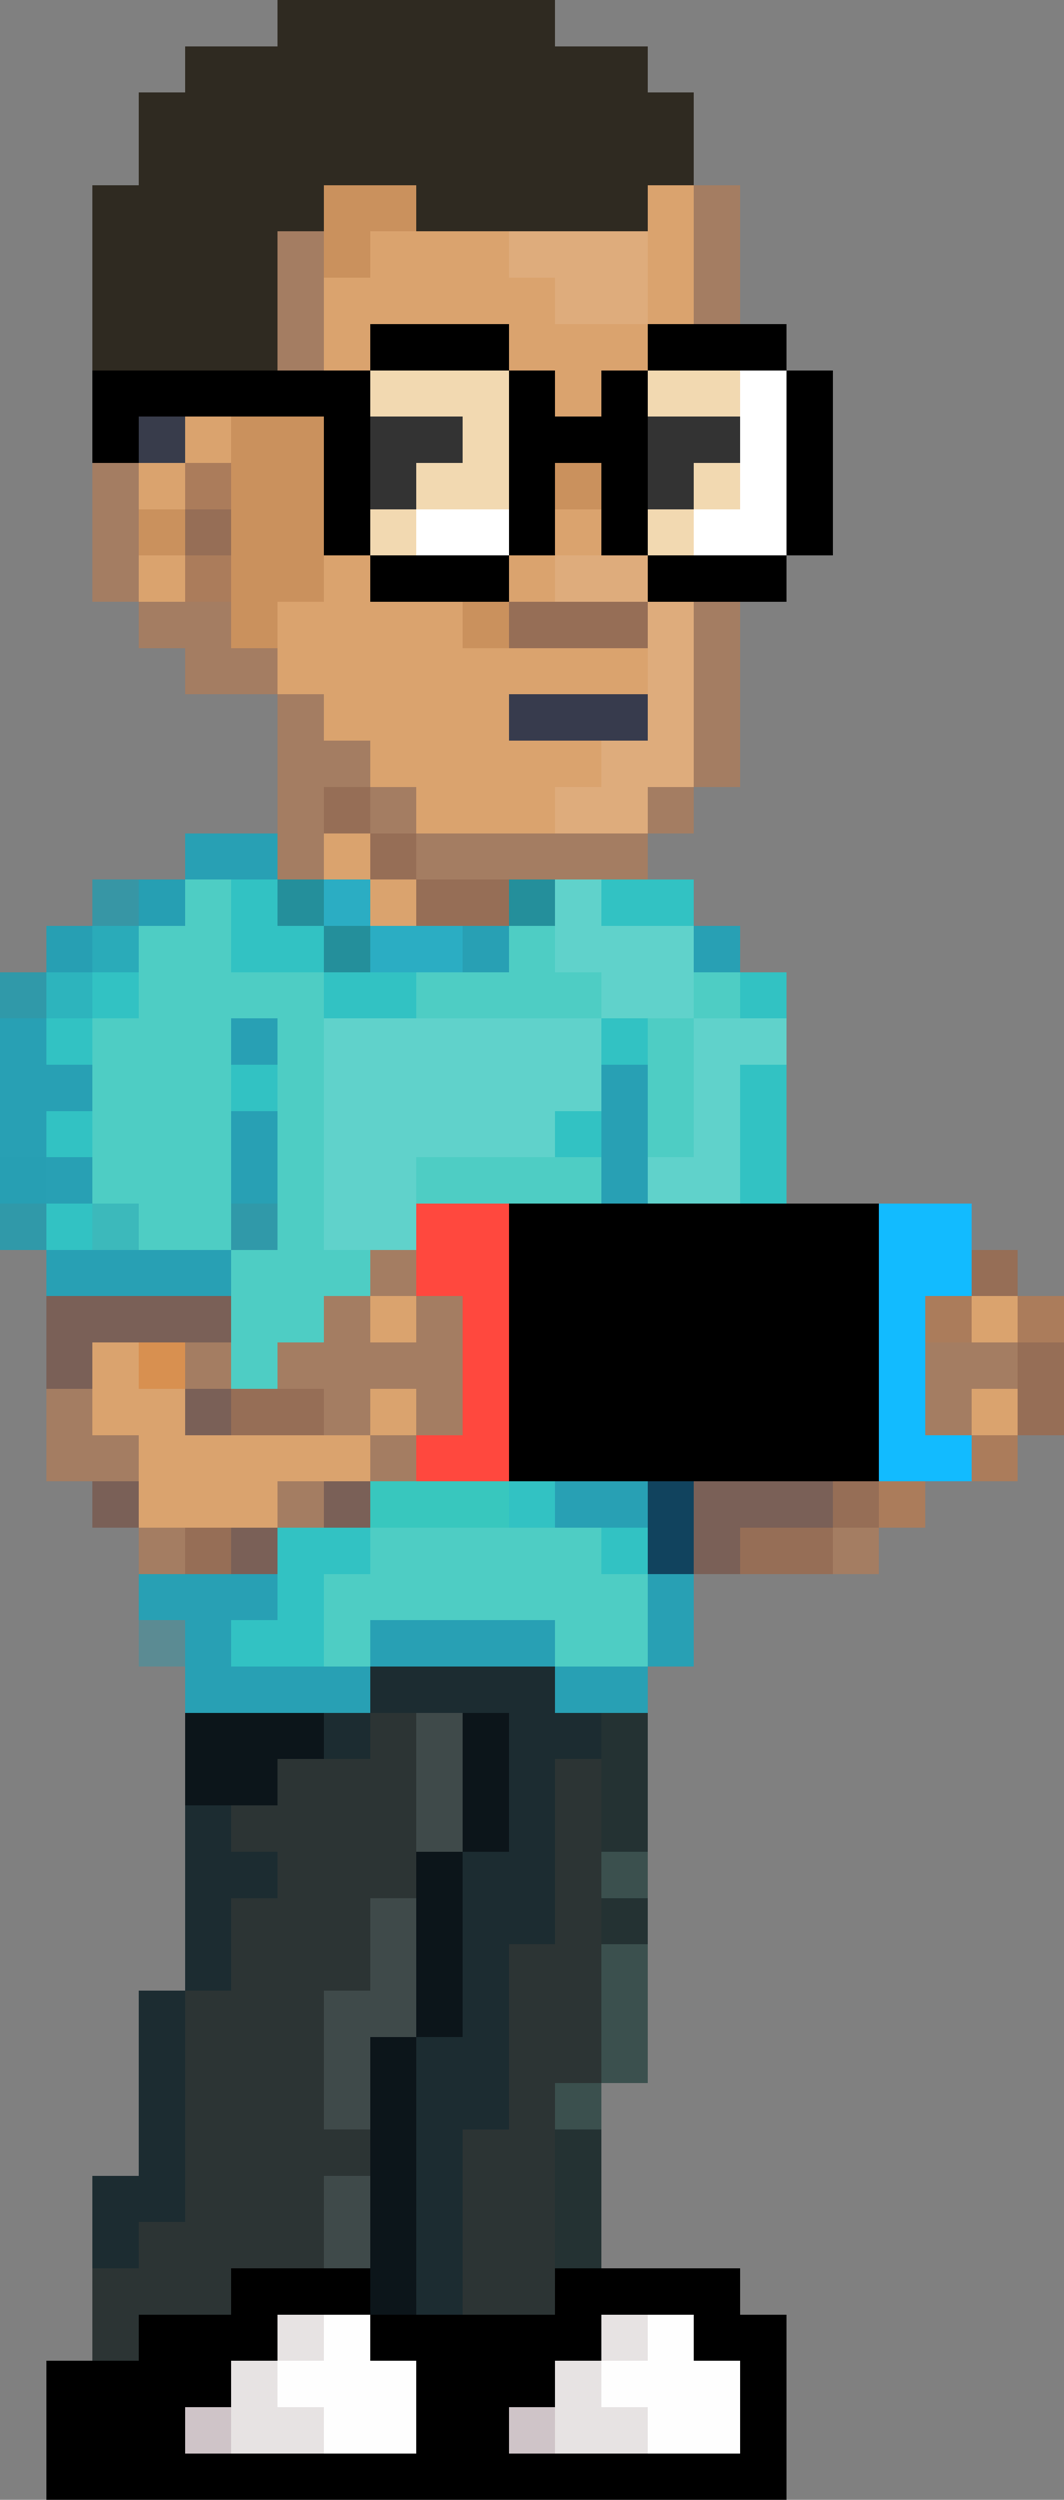<svg xmlns="http://www.w3.org/2000/svg" viewBox="0 -0.5 23 54" shape-rendering="crispEdges">
<rect x="0" y="-0.5" width="23" height="54" fill="#808080" stroke="none"/>
<path stroke="#2f2a21" d="M6 0h6M4 1h10M3 2h12M3 3h12M2 4h5M9 4h5M2 5h4M2 6h4M2 7h4" />
<path stroke="#ca915d" d="M7 4h2M7 5h1M5 9h2M5 10h2M12 10h1M3 11h1M5 11h2M5 12h2M5 13h1M10 13h1" />
<path stroke="#daa36e" d="M14 4h1M8 5h3M14 5h1M7 6h5M14 6h1M7 7h1M11 7h3M12 8h1M4 9h1M3 10h1M12 11h1M3 12h1M7 12h1M11 12h1M6 13h4M6 14h8M7 15h4M8 16h5M9 17h3M7 18h1M8 19h1M8 28h1M21 28h1M2 29h1M2 30h2M8 30h1M21 30h1M3 31h5M3 32h3" />
<path stroke="#a47d62" d="M15 4h1M6 5h1M15 5h1M6 6h1M15 6h1M6 7h1M2 10h1M2 11h1M2 12h1M3 13h2M15 13h1M4 14h2M15 14h1M6 15h1M15 15h1M6 16h2M15 16h1M6 17h1M8 17h1M14 17h1M6 18h1M9 18h5M8 27h1M7 28h1M9 28h1M4 29h1M6 29h4M20 29h2M1 30h1M7 30h1M9 30h1M20 30h1M1 31h2M8 31h1M6 32h1M3 33h1M18 33h1" />
<path stroke="#deac7c" d="M11 5h3M12 6h2M12 12h2M14 13h1M14 14h1M14 15h1M13 16h2M12 17h2" />
<path stroke="#000000" d="M8 7h3M14 7h3M2 8h6M11 8h1M13 8h1M17 8h1M2 9h1M7 9h1M11 9h3M17 9h1M7 10h1M11 10h1M13 10h1M17 10h1M7 11h1M11 11h1M13 11h1M17 11h1M8 12h3M14 12h3M11 26h8M11 27h8M11 28h8M11 29h8M11 30h8M11 31h8M5 49h3M12 49h4M3 50h3M8 50h5M15 50h2M1 51h4M9 51h3M16 51h1M1 52h3M9 52h2M16 52h1M1 53h16" />
<path stroke="#f2d9b1" d="M8 8h3M14 8h2M10 9h1M9 10h2M15 10h1M8 11h1M14 11h1" />
<path stroke="#ffffff" d="M16 8h1M16 9h1M16 10h1M9 11h2M15 11h2" />
<path stroke="#383c4b" d="M3 9h1" />
<path stroke="#333333" d="M8 9h2M14 9h2M8 10h1M14 10h1" />
<path stroke="#ab7c5b" d="M4 10h1M4 12h1M20 28h1M22 28h1M21 31h1M19 32h1" />
<path stroke="#966e56" d="M4 11h1M11 13h3M7 17h1M8 18h1M9 19h2M21 27h1M22 29h1M5 30h2M22 30h1M18 32h1M4 33h1M16 33h2" />
<path stroke="#373b4d" d="M11 15h3" />
<path stroke="#28a0b4" d="M4 18h2M10 20h1M15 20h1M0 22h1M5 22h1M0 23h2M13 23h1M0 24h1M5 24h1M13 24h1M1 25h1M5 25h1M13 25h1M1 27h4M12 32h2M3 34h3M14 34h1M4 35h1M8 35h4M14 35h1M4 36h4M12 36h2" />
<path stroke="rgba(35,156,176,0.78)" d="M2 19h1" />
<path stroke="#269fb3" d="M3 19h1" />
<path stroke="#4ecdc4" d="M4 19h1M3 20h2M11 20h1M3 21h4M9 21h4M15 21h1M2 22h3M6 22h1M14 22h1M2 23h3M6 23h1M14 23h1M2 24h3M6 24h1M14 24h1M2 25h3M6 25h1M9 25h4M3 26h2M6 26h1M5 27h3M5 28h2M5 29h1M8 33h5M7 34h7M7 35h1M12 35h2" />
<path stroke="#32c2c3" d="M5 19h1M13 19h2M5 20h2M2 21h1M7 21h2M16 21h1M1 22h1M13 22h1M5 23h1M16 23h1M1 24h1M12 24h1M16 24h1M16 25h1M1 26h1M11 32h1M6 33h2M13 33h1M6 34h1M5 35h2" />
<path stroke="#248f9b" d="M6 19h1M11 19h1M7 20h1" />
<path stroke="#2badc3" d="M7 19h1M8 20h2" />
<path stroke="#60d2cb" d="M12 19h1M12 20h3M13 21h2M7 22h6M15 22h2M7 23h6M15 23h1M7 24h5M15 24h1M7 25h2M14 25h2M7 26h2" />
<path stroke="#279fb3" d="M1 20h1M0 25h1" />
<path stroke="#2aabb9" d="M2 20h1" />
<path stroke="rgba(36,157,175,0.867)" d="M0 21h1M0 26h1M5 26h1" />
<path stroke="#2db4bd" d="M1 21h1" />
<path stroke="#3cb9bb" d="M2 26h1" />
<path stroke="#ff483e" d="M9 26h2M9 27h2M10 28h1M10 29h1M10 30h1M9 31h2" />
<path stroke="#12bbff" d="M19 26h2M19 27h2M19 28h1M19 29h1M19 30h1M19 31h2" />
<path stroke="#7a6057" d="M1 28h4M1 29h1M4 30h1M2 32h1M7 32h1M15 32h3M5 33h1M15 33h1" />
<path stroke="#d89050" d="M3 29h1" />
<path stroke="#38c7be" d="M8 32h3" />
<path stroke="#11435e" d="M14 32h1M14 33h1" />
<path stroke="rgba(35,155,175,0.4)" d="M3 35h1" />
<path stroke="#1c2c31" d="M8 36h4M7 37h1M11 37h2M11 38h1M4 39h1M11 39h1M4 40h2M10 40h2M4 41h1M10 41h2M4 42h1M10 42h1M3 43h1M10 43h1M3 44h1M9 44h2M3 45h1M9 45h2M3 46h1M9 46h1M2 47h2M9 47h1M2 48h1M9 48h1M9 49h1" />
<path stroke="#0c151a" d="M4 37h3M10 37h1M4 38h2M10 38h1M10 39h1M9 40h1M9 41h1M9 42h1M9 43h1M8 44h1M8 45h1M8 46h1M8 47h1M8 48h1M8 49h1" />
<path stroke="#2c3434" d="M8 37h1M6 38h3M12 38h1M5 39h4M12 39h1M6 40h3M12 40h1M5 41h3M12 41h1M5 42h3M11 42h2M4 43h3M11 43h2M4 44h3M11 44h2M4 45h3M11 45h1M4 46h4M10 46h2M4 47h3M10 47h2M3 48h4M10 48h2M2 49h3M10 49h2M2 50h1" />
<path stroke="#3f4a4a" d="M9 37h1M9 38h1M9 39h1M8 41h1M8 42h1M7 43h2M7 44h1M7 45h1M7 47h1M7 48h1" />
<path stroke="#243233" d="M13 37h1M13 38h1M13 39h1M13 41h1M12 46h1M12 47h1M12 48h1" />
<path stroke="#3b504e" d="M13 40h1M13 42h1M13 43h1M13 44h1M12 45h1" />
<path stroke="#e7e3e3" d="M6 50h1M13 50h1M5 51h1M12 51h1M5 52h2M12 52h2" />
<path stroke="#fefefe" d="M7 50h1M14 50h1M6 51h3M13 51h3M7 52h2M14 52h2" />
<path stroke="#cfc4c8" d="M4 52h1M11 52h1" />
</svg>